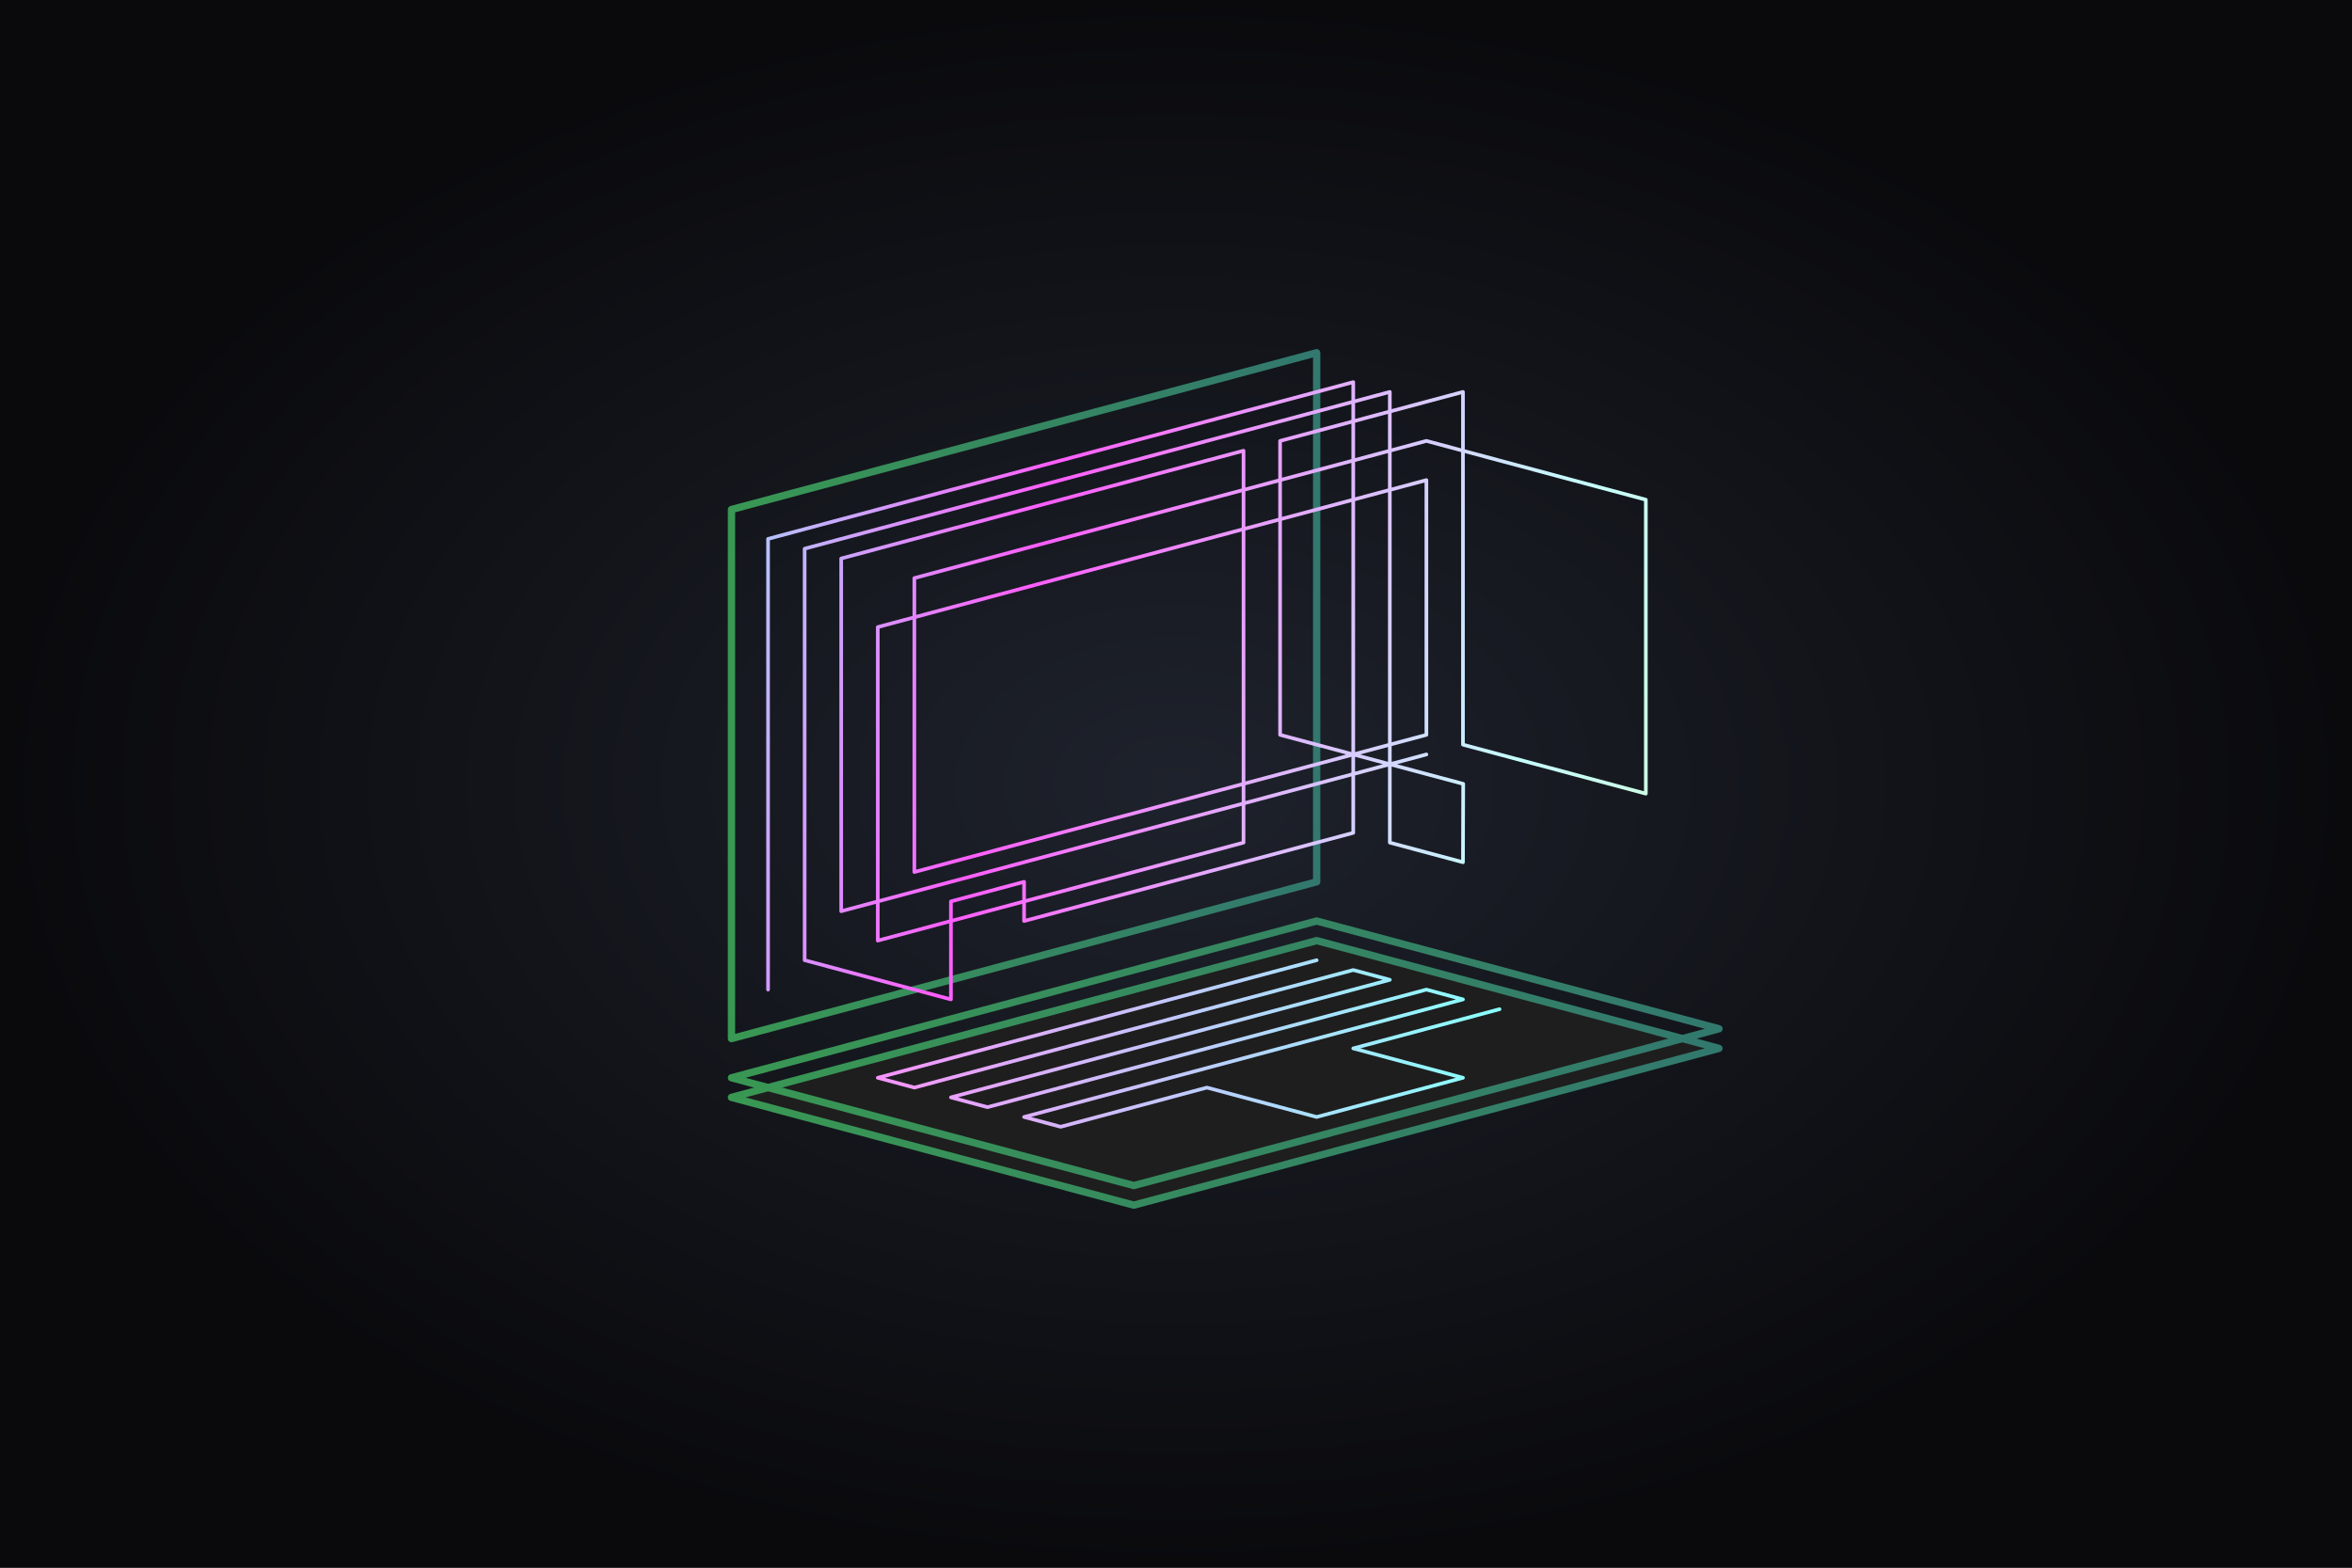 <?xml version="1.0" encoding="UTF-8" standalone="no"?>
<!-- Created with Inkscape (http://www.inkscape.org/) -->

<svg
  width="3000mm"
  height="2000mm"
  viewBox="0 0 3000 2000"
  version="1.1"
  id="svg1"
  xml:space="preserve"
  preserveAspectRatio="xMidYMid slice"
  xmlns:xlink="http://www.w3.org/1999/xlink"
  xmlns="http://www.w3.org/2000/svg"
  xmlns:svg="http://www.w3.org/2000/svg"><rect x="0" y="0" width="3000" height="2000" fill="#333333" stroke="none"/><defs
     id="defs1"><linearGradient
       id="linearGradient1980"><stop
         style="stop-color:#1e222c;stop-opacity:1;"
         offset="0"
         id="stop1980" /><stop
         style="stop-color:#0a0a0d;stop-opacity:1;"
         offset="1"
         id="stop1981" /></linearGradient><linearGradient
       id="linearGradient1943"><stop
         style="stop-color:#399853;stop-opacity:1;"
         offset="0"
         id="stop1942" /><stop
         style="stop-color:#32786e;stop-opacity:1;"
         offset="1"
         id="stop1943" /></linearGradient><linearGradient
       id="linearGradient1922"><stop
         style="stop-color:#ff8bfc;stop-opacity:1;"
         offset="0"
         id="stop1922" /><stop
         style="stop-color:#8bffff;stop-opacity:1;"
         offset="1"
         id="stop1923" /></linearGradient><linearGradient
       id="linearGradient1887"><stop
         style="stop-color:#8bffff;stop-opacity:1;"
         offset="0"
         id="stop1888" /><stop
         style="stop-color:#ff5dff;stop-opacity:1;"
         offset="0.365"
         id="stop1892" /><stop
         style="stop-color:#c5fffe;stop-opacity:1;"
         offset="0.804"
         id="stop1894" /><stop
         style="stop-color:#d3ffd3;stop-opacity:1;"
         offset="1"
         id="stop1889" /></linearGradient><linearGradient
       xlink:href="#linearGradient1887"
       id="linearGradient1889"
       x1="704.954"
       y1="568.92"
       x2="2366.008"
       y2="949.373"
       gradientUnits="userSpaceOnUse"
       gradientTransform="matrix(0.88,0,0,0.88,151.218,161.21)" /><linearGradient
       xlink:href="#linearGradient1922"
       id="linearGradient1923"
       x1="1026.588"
       y1="1329.281"
       x2="1978.117"
       y2="1329.281"
       gradientUnits="userSpaceOnUse"
       gradientTransform="matrix(0.88,0,0,0.88,151.218,161.21)" /><linearGradient
       xlink:href="#linearGradient1943"
       id="linearGradient1927"
       x1="868.249"
       y1="1342.76"
       x2="2340.925"
       y2="1342.76"
       gradientUnits="userSpaceOnUse"
       gradientTransform="matrix(0.88,0,0,0.88,151.218,161.21)" /><linearGradient
       xlink:href="#linearGradient1943"
       id="linearGradient1929"
       x1="883.403"
       y1="840.052"
       x2="1733.309"
       y2="840.052"
       gradientUnits="userSpaceOnUse"
       gradientTransform="matrix(0.88,0,0,0.88,151.218,161.21)" /><radialGradient
       xlink:href="#linearGradient1980"
       id="radialGradient1981"
       cx="1500"
       cy="1000"
       fx="1500"
       fy="1000"
       r="1500"
       gradientTransform="matrix(1,0,0,0.667,0,333.333)"
       gradientUnits="userSpaceOnUse" /><linearGradient
       xlink:href="#linearGradient1943"
       id="linearGradient4"
       gradientUnits="userSpaceOnUse"
       gradientTransform="matrix(0.88,0,0,0.88,151.218,161.21)"
       x1="868.249"
       y1="1369.219"
       x2="2340.925"
       y2="1369.219" /></defs>
       
    <rect
     style="opacity:1;fill:url(#radialGradient1981);fill-opacity:1;stroke:none;stroke-width:10.583;stroke-linecap:round;stroke-linejoin:round;stroke-dasharray:none;stroke-opacity:1;paint-order:normal"
     width="3000"
     height="2000"
     x="0"
     y="0" />

    <g
     id="start"
     style="display:inline">
       
       <path
       id="base_1"
       style="opacity:1;fill:#1e1e1e;fill-opacity:1;stroke:url(#linearGradient4);stroke-width:9.31;stroke-linecap:round;stroke-linejoin:round;stroke-dasharray:none"
       d="M 933.013,1400 L 1679.423,1200 L 2192.58,1337.5 L 1446.17,1537.5 Z">
        <animate
          xlink:href="#base_1"
          attributeName="d" 
          to="M 125,1875 L 2875,1875 L 2875,1900 L 125,1900 Z" 
          dur="0.6s" 
          fill="freeze"
          begin="trigger.click" 
        />
       </path>

       <path
       id="top_1"
       style="opacity:1;fill:none;fill-opacity:1;stroke:url(#linearGradient1929);stroke-width:9.31;stroke-linecap:round;stroke-linejoin:round;stroke-dasharray:none"
       d="M 933.013,1325 L 1679.423,1125 L 1679.423,450 L 933.013,650 Z" >
        <animate
          xlink:href="#top_1"
          attributeName="d" 
          to="M 125,1625 L 2875,1625 L 2875,125 L 125,125 Z" 
          dur="0.6s" 
          fill="freeze"
          begin="trigger.click" 
        />
       </path>
       
       <path
       id="screen_1"
       style="fill:none;fill-opacity:0.5;stroke:url(#linearGradient1889);stroke-width:4.655;stroke-linecap:round;stroke-linejoin:round;stroke-dasharray:none;stroke-opacity:1"
       d="M 979.663,1262.5 L 979.663,687.5 L 1726.073,487.5 L 1726.073,1062.5 L 1306.218,1175 L 1306.218,1125 L 1212.917,1150 L 1212.917,1275 L 1026.314,1225 L 1026.314,700 L 1772.724,500 L 1772.724,1075 L 1866.025,1100 L 1866.335,1000 L 1632.772,937.5 L 1632.772,562.5 L 1866.025,500 L 1866.025,950 L 2099.279,1012.5 L 2099.279,637.5 L 1819.375,562.5 L 1166.266,737.5 L 1166.266,1112.5 L 1819.375,937.5 L 1819.375,612.5 L 1119.615,800 L 1119.615,1200 L 1586.122,1075 L 1586.122,575 L 1072.965,712.5 L 1072.965,1162.5 L 1819.375,962.5" >
       <animate
        xlink:href="#screen_1"
        attributeName="d" 
        to="M 250,1500 L 250,250 L 2750,250 L 2750,1369 L 875,1369 L 875,1244 L 275,1244 L 275,1500 L 275,1475 L 275,275 L 2725,275 L 2725,1350 L 2725,1325 L 2725,1325 L 2725,1350 L 2725,275 L 2725,300 L 2725,1350 L 2725,1325 L 2725,300 L 2725,275 L 275,275 L 275,1500 L 2750,1500 L 2750,250 L 250,250 L 250,1500 L 2750,1500 L 2750,250 L 250,250 L 250,1500 L 2750,1500" 
        dur="0.6s" 
        fill="freeze"
        begin="trigger.click" 
      />
      </path>

       <path
       id="base_top_1"
       style="opacity:1;fill:none;fill-opacity:0.5;stroke:url(#linearGradient1927);stroke-width:9.31;stroke-linecap:round;stroke-linejoin:round;stroke-dasharray:none;paint-order:normal"
       d="M 933.013,1375 L 1679.423,1175 L 2192.58,1312.5 L 1446.17,1512.5 Z" >
       <animate
          xlink:href="#base_top_1"
          attributeName="d" 
          to="M 125,1750 L 2875,1750 L 2875,1775 L 125,1775 Z" 
          dur="0.6s" 
          fill="freeze"
          begin="trigger.click" 
        />
       </path>
       
       <path
       id="keyboard_1"
       style="fill:none;fill-opacity:0.5;stroke:url(#linearGradient1923);stroke-width:4.655;stroke-linecap:round;stroke-linejoin:round;stroke-dasharray:none;stroke-opacity:1"
       d="M 1679.423,1225 L 1119.615,1375 L 1166.266,1387.5 L 1726.073,1237.5 L 1772.724,1250 L 1212.917,1400 L 1259.567,1412.5 L 1819.375,1262.5 L 1866.025,1275 L 1306.218,1425 L 1352.868,1437.5 L 1539.471,1387.5 L 1679.423,1425 L 1866.025,1375 L 1726.073,1337.5 L 1912.676,1287.5" >
       <animate
        xlink:href="#keyboard_1"
        attributeName="d" 
        to="M 2625,1775 L 375,1775 L 375,1775 L 2625,1775 L 2625,1775 L 375,1775 L 375,1775 L 2625,1775 L 2625,1775 L 375,1775 L 375,1775 L 1125,1775 L 1125,1775 L 1875,1775 L 1875,1775 L 2625,1775" 
        dur="0.6s" 
        fill="freeze"
        begin="trigger.click" 
      />
      </path>

    </g>

    <rect
    id="trigger"
    style="fill-opacity:0;stroke-opacity:0;"
    width="3000"
    height="2000"
    x="0"
    y="0" />

</svg>